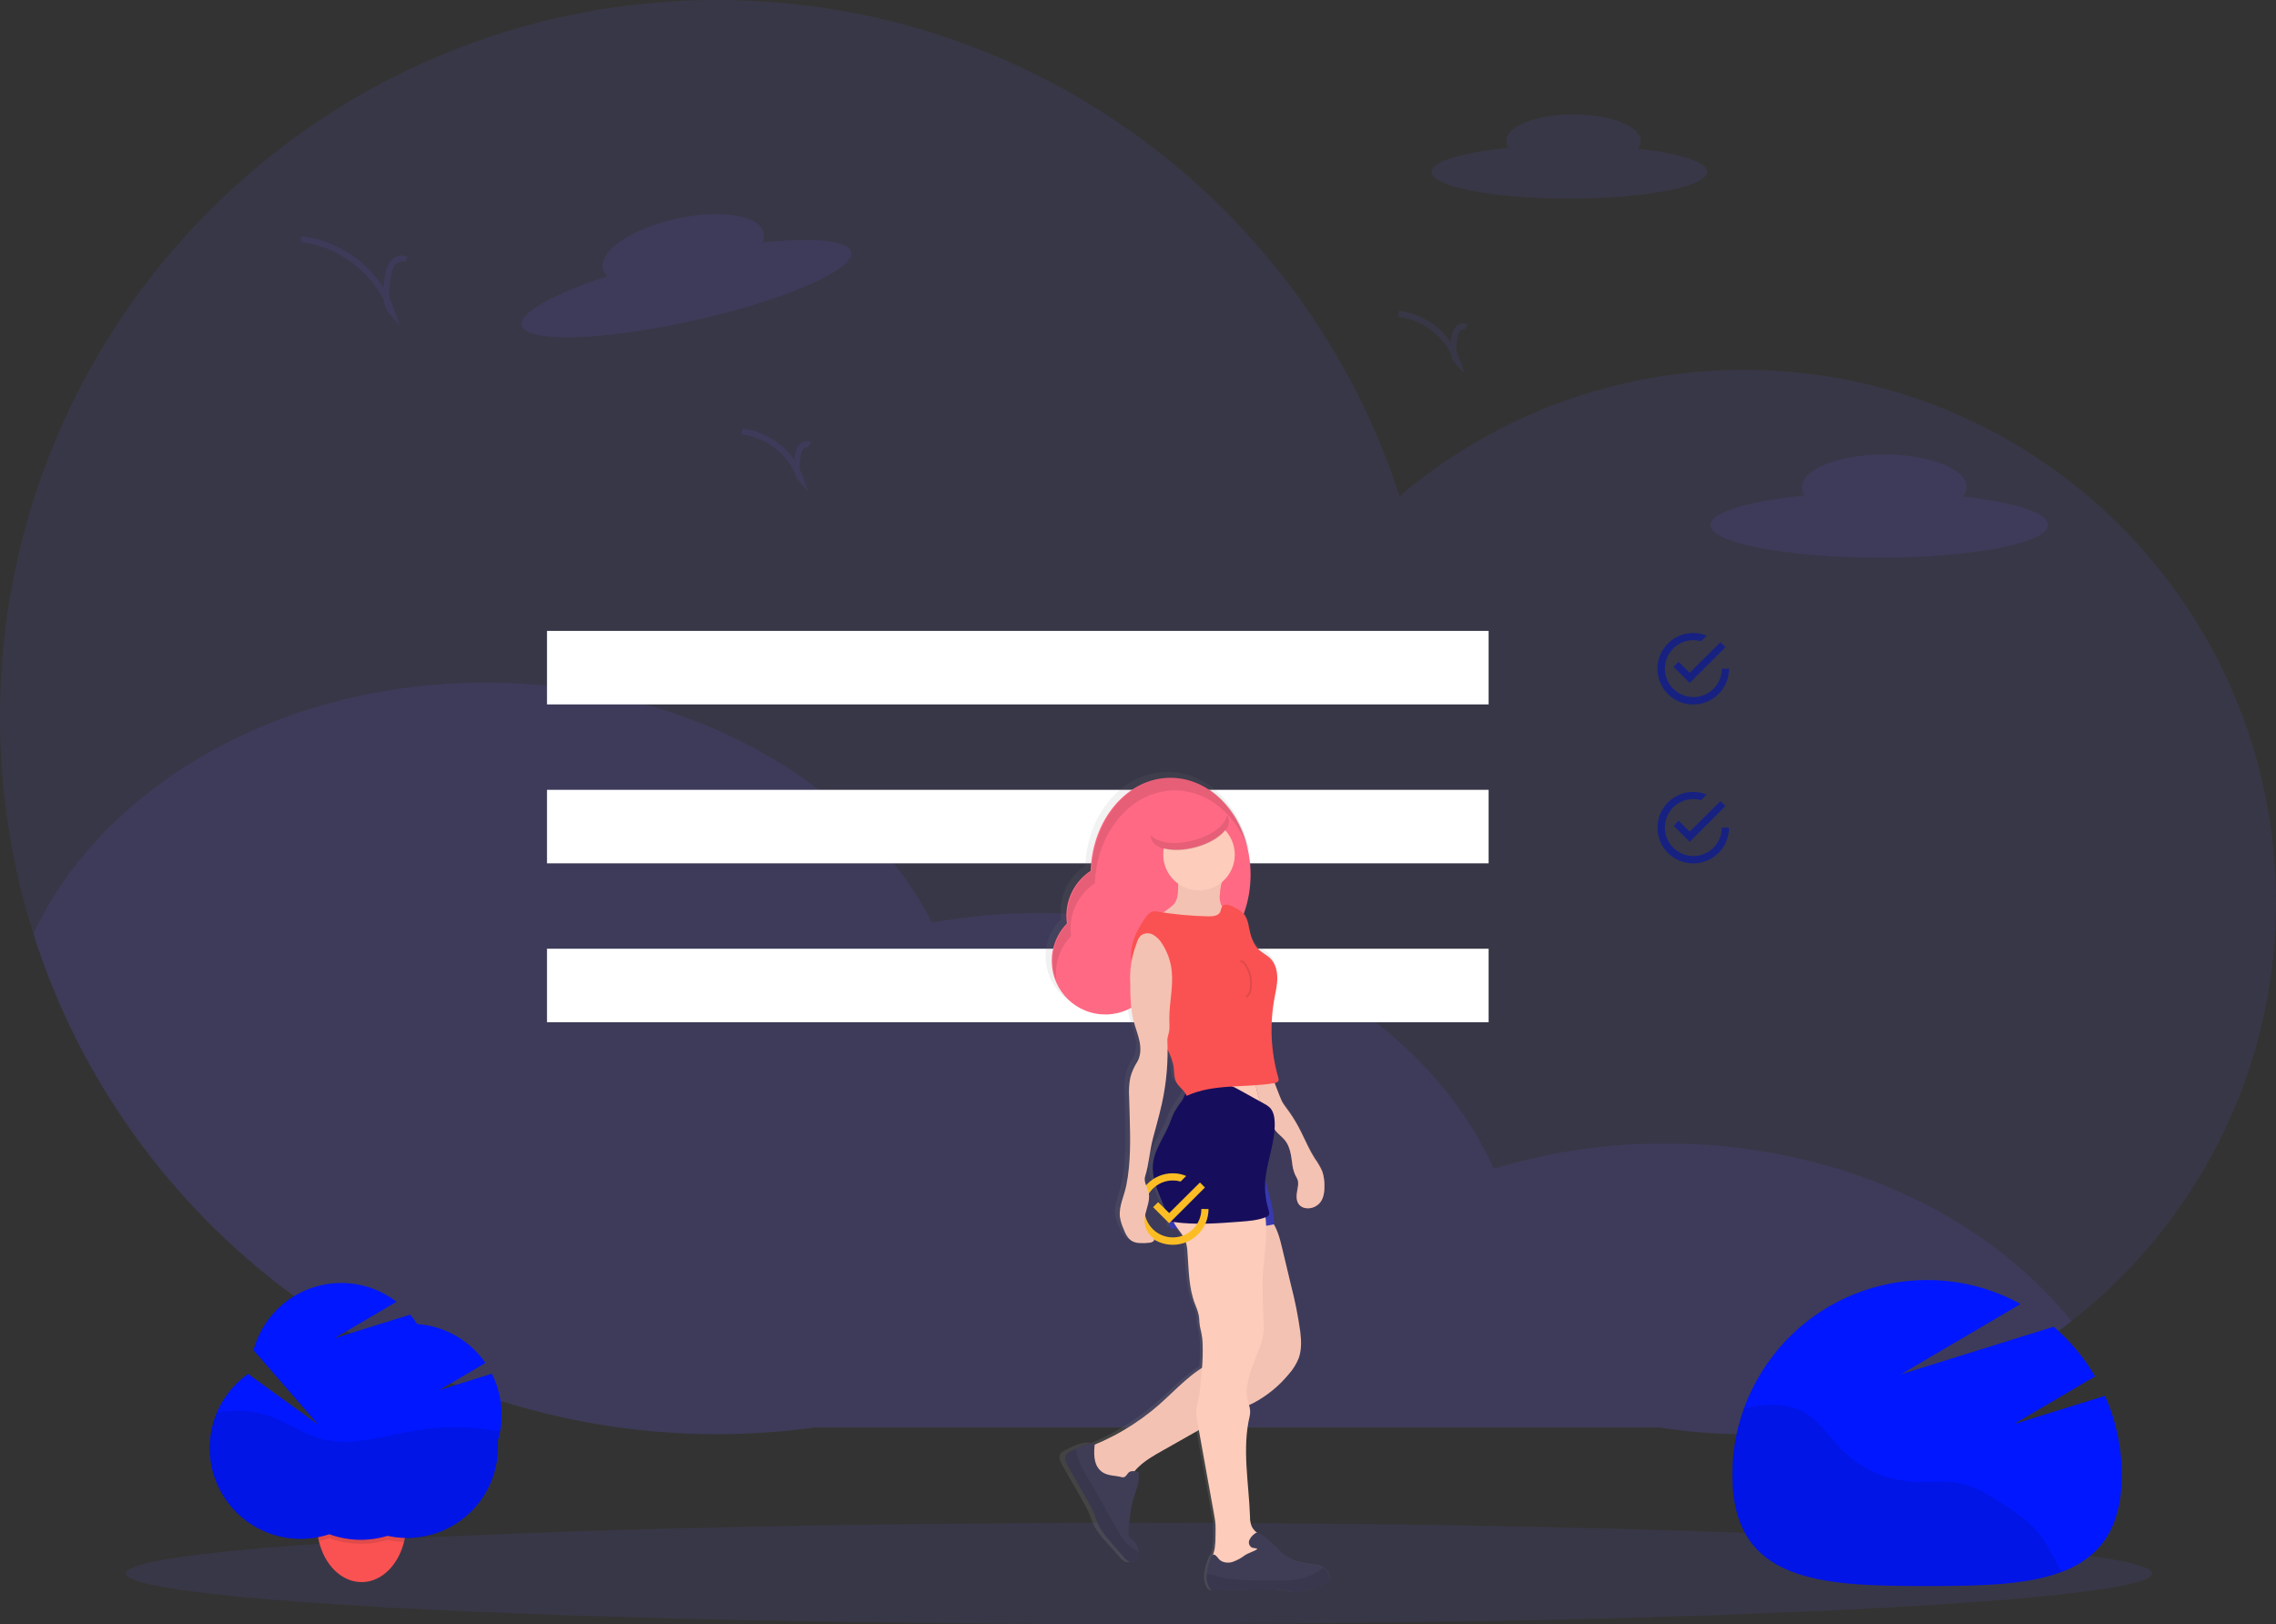 <?xml version="1.0" encoding="utf-8"?>
<!-- Generator: Adobe Illustrator 16.0.0, SVG Export Plug-In . SVG Version: 6.00 Build 0)  -->
<!DOCTYPE svg PUBLIC "-//W3C//DTD SVG 1.1//EN" "http://www.w3.org/Graphics/SVG/1.1/DTD/svg11.dtd">
<svg version="1.1" id="e1f19e5c-5557-4412-8bb7-7a6312267dc8"
	 xmlns="http://www.w3.org/2000/svg" xmlns:xlink="http://www.w3.org/1999/xlink" x="0px" y="0px" width="1145.7px"
	 height="817.621px" viewBox="0 0 1145.7 817.621" enable-background="new 0 0 1145.7 817.621" xml:space="preserve">
<rect x="0" y="0" width="1145.7" height="817.621" fill="#333333" stroke="none"/>
<title>to do</title>
<path opacity="0.1" fill="#6C63FF" enable-background="new    " d="M1145.7,454.099c-0.088,148.047-120.176,267.988-268.221,267.9
	c-14.156-0.008-28.291-1.139-42.27-3.379H410.5C394.096,720.871,377.558,722,361,722C199.65,722,63,616.14,16.78,470.089
	C5.625,434.802-0.035,398.009,0,361C0,161.62,161.63,0,361,0c160.57,0,296.629,104.81,343.52,249.81
	c48.367-41.153,109.824-63.708,173.33-63.61C1025.76,186.2,1145.7,306.14,1145.7,454.099z"/>
<path opacity="0.1" fill="#6C63FF" enable-background="new    " d="M1042.79,665.169c-58.762,45.883-133.965,65.246-207.58,53.451
	H410.5C394.096,720.871,377.558,722,361,722C199.65,722,63,616.14,16.78,470.089C51.35,396.2,140.19,343.62,244.35,343.62
	c101.5,0,188.45,49.94,224.81,120.87c17.88-3.252,36.017-4.881,54.189-4.869c105.2,0,194.77,53.648,228.59,128.709
	c28.016-8.49,57.137-12.775,86.41-12.709C924.151,575.621,999.559,611.3,1042.79,665.169z"/>
<rect x="275.35" y="317.62" fill="#FFFFFF" width="474" height="37"/>
<rect x="275.35" y="397.62" fill="#FFFFFF" width="474" height="37"/>
<rect x="275.35" y="477.621" fill="#FFFFFF" width="474" height="37"/>
<path fill="#172182" d="M844.969,333.2l-2.52,2.52l8.1,8.1l18-18l-2.52-2.52l-15.48,15.39L844.969,333.2z M866.75,336.62
	c-0.006,7.92-6.432,14.335-14.352,14.329c-7.92-0.005-14.334-6.431-14.328-14.35c0.006-7.92,6.43-14.335,14.35-14.33
	c1.314,0.001,2.625,0.183,3.889,0.541l2.791-2.79c-2.133-0.913-4.432-1.373-6.75-1.35c-9.941,0-18,8.059-18,18
	c0,9.941,8.059,18,18,18s18-8.059,18-18l0,0L866.75,336.62z"/>
<path fill="#172182" d="M844.969,413.201l-2.52,2.52l8.1,8.1l18-18l-2.52-2.521l-15.48,15.391L844.969,413.201z M866.75,416.621
	c-0.006,7.92-6.432,14.334-14.352,14.328s-14.334-6.43-14.328-14.35c0.006-7.92,6.43-14.335,14.35-14.33
	c1.314,0.001,2.625,0.183,3.889,0.54l2.791-2.79c-2.133-0.912-4.432-1.372-6.75-1.35c-9.941,0-18,8.059-18,18
	c0,9.941,8.059,18,18,18s18-8.059,18-18L866.75,416.621z"/>
<ellipse opacity="0.1" fill="#6C63FF" enable-background="new    " cx="573.35" cy="792.121" rx="510" ry="25.5"/>
<path opacity="0.1" fill="#6C63FF" enable-background="new    " d="M908.37,249.47c-0.861-1.232-1.336-2.695-1.359-4.2
	c0-9.11,18.58-16.5,41.5-16.5s41.5,7.39,41.5,16.5c-0.045,1.709-0.65,3.357-1.721,4.69c25.521,2.84,42.721,8.18,42.721,14.31
	c0,9.11-38.061,16.5-85,16.5s-85-7.39-85-16.5C861.01,257.81,880.309,252.17,908.37,249.47z"/>
<path opacity="0.1" fill="#6C63FF" enable-background="new    " d="M759.299,74.45c-0.699-1.009-1.086-2.203-1.109-3.43
	c0-7.44,15.16-13.46,33.85-13.46c18.691,0,33.861,6,33.861,13.46c-0.035,1.391-0.523,2.732-1.391,3.82
	c20.811,2.33,34.84,6.68,34.84,11.68c0,7.43-31,13.46-69.34,13.46s-69.35-6-69.35-13.46C720.661,81.22,736.411,76.65,759.299,74.45z
	"/>
<path opacity="0.1" fill="#6C63FF" enable-background="new    " d="M305.62,139.06c-1.111-1.013-1.892-2.337-2.24-3.8
	c-2-8.9,14.54-20.15,36.91-25.13s42.12-1.82,44.1,7.08c0.329,1.677,0.101,3.415-0.649,4.95c25.52-2.77,43.47-1.3,44.8,4.68
	c2,8.89-33.56,24.38-79.38,34.58s-84.57,11.28-86.55,2.38C261.2,157.47,278.85,147.81,305.62,139.06z"/>
<path opacity="0.1" fill="none" stroke="#6C63FF" stroke-width="3" stroke-miterlimit="10" enable-background="new    " d="
	M204.58,130.62c-2.33-1.35-5.48-0.06-7.08,2.11s-2.05,5-2.45,7.63c-0.89,5.91-1.54,12.7,2.45,17.16
	c-6.52-19.77-25.27-34.92-46-37.13"/>
<path opacity="0.1" fill="none" stroke="#6C63FF" stroke-width="3" stroke-miterlimit="10" enable-background="new    " d="
	M407.61,223.87c-1.5-0.87-3.521,0-4.551,1.36c-0.912,1.482-1.454,3.164-1.579,4.9c-0.57,3.81-1,8.17,1.579,11
	c-4.48-12.949-15.948-22.212-29.55-23.87"/>
<path opacity="0.1" fill="none" stroke="#6C63FF" stroke-width="3" stroke-miterlimit="10" enable-background="new    " d="
	M738.11,164.59c-1.5-0.86-3.52,0-4.551,1.36c-0.914,1.485-1.455,3.17-1.578,4.91c-0.57,3.8-1,8.16,1.578,11
	c-4.484-12.946-15.949-22.208-29.549-23.87"/>
<path fill="#FA5252" d="M204.5,767.05c0.007,2.607-0.261,5.209-0.8,7.76c-0.1,0.48-0.21,1-0.32,1.41
	c-2.84,11.391-10.85,19.719-20.41,20.25c-0.32,0-0.64,0-1,0c-10.11,0-18.66-8.721-21.48-20.73c-0.08-0.32-0.15-0.641-0.22-1
	c-0.54-2.551-0.808-5.152-0.8-7.76c0-16.27,10.07-29.449,22.5-29.449C194.4,737.531,204.5,750.81,204.5,767.05z"/>
<path opacity="0.1" enable-background="new    " d="M204.5,767.05c0.007,2.607-0.261,5.209-0.8,7.76c-0.1,0.48-0.21,1-0.32,1.41
	c-0.34,0-0.67,0-1,0c-2.476-0.133-4.938-0.469-7.36-1c-2.146,0.662-4.339,1.164-6.56,1.5c-1.703,0.256-3.419,0.416-5.14,0.48h-1.74
	c-2.06,0-4.118-0.137-6.16-0.41c-3.302-0.441-6.545-1.246-9.67-2.4c-1.711,0.57-3.454,1.037-5.22,1.4c-0.08-0.32-0.15-0.641-0.22-1
	c-0.54-2.553-0.808-5.152-0.8-7.76c0-16.271,10.07-29.451,22.5-29.451C194.44,737.58,204.5,750.81,204.5,767.05z"/>
<path fill="#0117FF" d="M252.5,712.191c0.009-7.16-1.669-14.221-4.9-20.611l-26.46,8.23l23.23-13.66
	c-7.893-11.398-20.531-18.6-34.36-19.58c-1.086-1.648-2.279-3.225-3.57-4.721l-38,11.83l31.17-18.33
	c-20.035-15.375-48.743-11.6-64.12,8.436c-3.646,4.752-6.323,10.172-7.88,15.955l32.55,37.471l-35.31-25.541
	c-20.605,14.615-25.461,43.166-10.847,63.771c11.65,16.426,32.673,23.299,51.777,16.93c9.41,3.459,19.693,3.742,29.28,0.809
	c24.692,5.436,49.115-10.176,54.55-34.869c0.708-3.215,1.066-6.498,1.07-9.791c0-1,0-2-0.1-3
	C251.876,721.197,252.523,716.705,252.5,712.191z"/>
<path opacity="0.1" enable-background="new    " d="M251.71,720.669c-13.974-2.648-28.303-2.83-42.34-0.539
	c-15.89,2.629-32.13,8.41-47.67,4.189c-9.12-2.48-17-8.221-25.91-11.41c-8.597-2.998-17.857-3.553-26.75-1.6
	c-9.747,23.318,1.254,50.121,24.572,59.867c10.21,4.268,21.62,4.691,32.118,1.193c9.41,3.459,19.693,3.742,29.28,0.809
	c24.693,5.436,49.116-10.176,54.55-34.869c0.708-3.215,1.066-6.498,1.07-9.789c0-1,0-2-0.1-3
	C251.012,723.927,251.406,722.308,251.71,720.669z"/>
<path fill="#0117FF" d="M1013.85,716.9l40.779-24c-5.512-9.434-12.559-17.883-20.85-25l-76.93,24l60.279-35.439
	c-47.469-26.002-107.027-8.6-133.029,38.869c-7.914,14.449-12.059,30.658-12.051,47.131c0,54.119,43.881,56,98,56
	c54.121,0,98-1.881,98-56c0.018-13.697-2.85-27.244-8.41-39.76L1013.85,716.9z"/>
<path opacity="0.1" enable-background="new    " d="M1024.18,769.509c-4.16-4.51-9.33-8-14.449-11.35
	c-7.41-4.91-15.07-9.93-23.791-11.6c-7.67-1.471-15.58-0.23-23.369-0.68c-13.563-0.826-26.33-6.676-35.811-16.41
	c-5.57-5.76-9.951-12.83-16.65-17.23c-7.221-4.74-16.379-5.76-24.939-4.58c-2.486,0.363-4.951,0.867-7.381,1.51
	c-3.844,10.664-5.803,21.916-5.789,33.25c0,54.121,43.879,56,98,56c26.26,0,50.109-0.439,67.709-7.08l-2.939-5.5
	C1031.709,780.099,1028.59,774.3,1024.18,769.509z"/>
<linearGradient id="SVGID_1_" gradientUnits="userSpaceOnUse" x1="624.988" y1="-24.17" x2="624.988" y2="388.781" gradientTransform="matrix(1 0 0 -1 -27.15 777.431)">
	<stop  offset="0" style="stop-color:#808080;stop-opacity:0.25"/>
	<stop  offset="0.54" style="stop-color:#808080;stop-opacity:0.12"/>
	<stop  offset="1" style="stop-color:#808080;stop-opacity:0.1"/>
</linearGradient>
<path fill="url(#SVGID_1_)" d="M669.139,793c-0.445-1.586-1.414-2.973-2.75-3.939c-0.158-0.109-0.33-0.211-0.5-0.311
	c-1.389-0.648-2.889-1.031-4.42-1.129c-5.738-0.74-11.77-1.852-16.119-5.611c-1.26-1.09-2.33-2.359-3.49-3.529
	c-2.463-2.35-5.115-4.494-7.93-6.41c-0.557-0.52-1.299-0.793-2.061-0.76c-1.084-0.857-1.98-1.93-2.629-3.15
	c-0.623-1.553-0.916-3.217-0.861-4.891c-0.58-17-4.189-34.479-0.18-51c0.43-1.863,0.311-3.811-0.34-5.609
	c0.811-0.369,1.621-0.75,2.42-1.16c6.785-3.563,12.818-8.4,17.77-14.25c2.313-2.486,4.146-5.379,5.41-8.529
	c1.51-4.24,1.291-8.881,0.75-13.34c-1.115-7.861-2.688-15.652-4.709-23.33l-4.59-19c-1-4.18-2.111-8.471-4.33-12.121h0.209
	c-0.15-2.109-0.311-4.219-0.619-6.309c-0.656-3.805-1.557-7.563-2.701-11.25c-0.398-1.4-0.709-3.352-1.17-5.23
	c0.83-8.529,4.15-16.811,4.711-25.311c0.18,0.24,0.35,0.48,0.539,0.721c1.381,1.719,3.281,3,4.68,4.67
	c2.621,3.18,3.211,7.48,3.762,11.529c0.168,2.113,0.691,4.182,1.549,6.121c0.48,0.799,0.906,1.631,1.27,2.49
	c0.58,1.729,0.15,3.609-0.199,5.408c-0.49,2.561-0.68,5.541,1.17,7.41c0.994,0.959,2.293,1.537,3.67,1.631
	c2.701,0.189,5.32-0.967,7-3.09c1.891-2.451,2.16-5.74,2.08-8.811c0.016-2.314-0.363-4.613-1.119-6.799
	c-1.043-2.297-2.326-4.477-3.83-6.5c-2.68-4.141-4.65-8.67-6.861-13.07c-1.75-3.596-3.787-7.043-6.09-10.311
	c-1.25-1.74-2.609-3.41-3.729-5.221c-0.371-0.6-2.201-5.068-3.91-9.539c0.879-0.18,1.789-0.541,2-1.359
	c0.084-0.482,0.031-0.977-0.15-1.432c-3.758-12.912-4.443-26.525-2-39.75c0.66-3.58,1.549-7.148,1.539-10.779s-1-7.449-3.67-10
	c-1.639-1.57-3.779-2.561-5.479-4.061c-3.271-2.898-4.58-7.35-5.422-11.609c-0.256-1.998-0.877-3.934-1.828-5.709
	c-0.264-0.398-0.557-0.771-0.881-1.121c2.357-6.373,3.557-13.115,3.539-19.91c0-5.1-0.674-10.176-2-15.1
	c0.541,1.34,1,2.709,1.49,4.109c-4.18-21.82-20.549-38.1-40.1-38.1h-0.539c-22.17,0-40.25,20.93-41.111,47.141
	c-8.965,5.719-13.737,16.168-12.189,26.689c-5.038,5.039-7.869,11.873-7.87,19c0.109,15.141,12.47,27.326,27.609,27.221
	c4.651-0.002,9.229-1.17,13.311-3.4c0.237,2.254,0.642,4.486,1.21,6.68c0.92,3.48,2.34,6.84,3,10.369
	c0.66,3.531,0.62,7.41-1.3,10.471c-1.552,2.367-2.717,4.967-3.45,7.699c-0.656,3.291-0.861,6.656-0.61,10
	c0.09,3.061,0.17,6.111,0.26,9.17c0.341,12,0.67,24-1.76,35.781c-1.1,5.34-3.88,10.41-3.25,15.83c0.313,1.967,0.886,3.883,1.7,5.699
	c1,2.621,2.3,5.439,4.84,6.711c1.24,0.553,2.582,0.842,3.94,0.85c1.67,0.08,3.344,0.006,5-0.221c1-0.139,2.35-0.809,2-1.77
	c-0.16-0.328-0.41-0.602-0.721-0.789c-2.637-2.084-4.182-5.252-4.199-8.611c0-4.74,3.148-9.309,2.18-14
	c-0.611-2.879-2.77-5.67-1.861-8.469c2-6.33,2.301-13.121,4-19.541c0.57-2.09,1.141-4.189,1.721-6.279c1-3.74,2-7.49,2.871-11.27
	c2.061-9.025,3.08-18.256,3.039-27.512c1.621,2.98,2.727,6.213,3.27,9.561c0.301,2.43,0.141,5,1.281,7.17
	c1.139,2.17,3.398,3.76,4.75,5.85c-0.555,1.268-1.186,2.5-1.891,3.691c-1.418,1.816-2.711,3.729-3.871,5.719
	c-1,2-1.699,4.061-2.549,6.09c-2.85,6.82-7.74,13-8.451,20.352c-0.58,5.908,1.66,11.689,3.932,17.18
	c1.332,3.279,2.717,6.547,4.148,9.799c0.092,0.211,0.191,0.441,0.301,0.65c0.17,1.67,0.391,3.33,0.609,5h3.67
	c1.5,2,3.17,4,4.07,6.33c0.594,1.809,0.93,3.689,1,5.59c0.73,9,0.59,18.23,4,26.6c1,2.49,2,5,2.1,7.531
	c0.109,2.109,0.443,4.201,1,6.24c0.508,2.203,0.775,4.457,0.801,6.719c0.115,3.887,0.016,7.775-0.301,11.65
	c-8,5-14.66,12.221-21.859,18.471c-9.921,8.596-21.184,15.512-33.34,20.469c0-0.189,0-0.389,0-0.58c-3.42-0.16-6.68,1-9.779,2.59
	c-1.09,0.541-2.15,1.121-3.2,1.691c-0.578,0.27-1.104,0.643-1.55,1.1c-1.4,1.629-0.38,4.1,0.689,6
	c3.561,6.232,7.12,12.459,10.681,18.68c0.819,1.439,1.649,2.891,2.329,4.4c1.16,2.57,1.9,5.299,3.2,7.799
	c1.54,2.668,3.394,5.143,5.521,7.371c2.32,2.666,4.653,5.303,7,7.91c0.732,0.953,1.643,1.754,2.68,2.359
	c1.074,0.598,2.393,0.539,3.41-0.15c0.383-0.332,0.687-0.746,0.89-1.209c0.541-1.123,0.789-2.365,0.721-3.611
	c-0.097-2.049-1.007-3.975-2.53-5.35c-1-0.83-2.2-1.51-2.61-2.699c-0.179-0.652-0.219-1.332-0.12-2c0.5-5.891,1-11.84,2.761-17.48
	c1.319-4.221,3.369-8.561,2.39-12.869c-0.653-0.201-1.322-0.344-2-0.43c0.686-0.799,1.413-1.561,2.18-2.281
	c3.54-3.32,7.85-5.73,12.11-8.1l18.801-10.48c0.867,4.814,1.742,9.617,2.629,14.41c0.311,1.66,0.611,3.32,0.91,5l4.221,22.98
	c0.373,1.854,0.645,3.727,0.811,5.609c0.119,1.861,0,3.721,0,5.57c0.031,2.076-0.092,4.152-0.371,6.211
	c-0.219,1.154-0.518,2.293-0.889,3.41h-0.141c-0.389,0.291-0.67,0.701-0.801,1.17c-1.193,2.75-1.982,5.662-2.34,8.639
	c-0.281,2.361,0.209,4.752,1.4,6.811c0.225,0.455,0.57,0.84,1,1.109c0.506,0.207,1.057,0.287,1.6,0.23l24.711-0.52
	c3.039-0.146,6.088-0.035,9.109,0.33c2.4,0.359,4.76,1,7.18,1.189c5.631,0.34,11-2.199,16-4.67c0.816-0.283,1.518-0.824,2-1.539
	C669.426,794.605,669.434,793.761,669.139,793z"/>
<path fill="#FF6984" d="M537.08,464.88c-0.186-1.293-0.278-2.596-0.28-3.9c-0.001-9.113,4.594-17.611,12.22-22.6
	c0.841-26,18.53-46.811,40.231-46.811c22.24,0,40.27,21.83,40.27,48.75s-18,48.74-40.27,48.74c-2.098-0.002-4.189-0.195-6.25-0.58
	c-2.631,14.678-16.663,24.443-31.34,21.814c-14.678-2.631-24.444-16.662-21.813-31.34
	C530.798,473.646,533.317,468.744,537.08,464.88L537.08,464.88z"/>
<path opacity="0.1" enable-background="new    " d="M591.37,397.93c-21.7,0-39.389,20.781-40.23,46.8
	c-7.629,4.99-12.225,13.494-12.22,22.609c0.002,1.305,0.096,2.609,0.28,3.9c-4.942,5.041-7.707,11.82-7.7,18.881
	c0.004,1.119,0.074,2.238,0.21,3.35c-3.799-9.863-1.493-21.037,5.9-28.59c-0.186-1.293-0.278-2.596-0.28-3.9
	c-0.002-9.113,4.594-17.611,12.22-22.6c0.84-26,18.53-46.811,40.23-46.811c19.141,0,35.16,16.17,39.25,37.84
	C623.28,411.009,608.59,397.93,591.37,397.93z"/>
<path fill="#F4C2B3" d="M614.04,450.47c-0.195,1.592-0.018,3.209,0.52,4.721c0.932,2.148,3.211,4.068,2.541,6.309
	c-0.43,1.451-2,2.25-3.381,2.73c-6.76,2.289-14.139,0.93-21.27,1.24c-2.377,0.207-4.764,0.291-7.15,0.25
	c-2.404-0.053-4.732-0.865-6.648-2.32c3.715-1.811,7.221-4.021,10.459-6.59c0.779-0.578,1.484-1.25,2.1-2
	c1.521-2,1.75-4.67,1.84-7.18s0.07-5,0-7.461c5.113-0.059,10.217-0.082,15.311-0.07c1.641,0,6.641-0.398,7.211,1.371
	c0.289,0.879-0.811,3.459-1,4.449C614.309,447.429,614.139,448.951,614.04,450.47z"/>
<path fill="#FDCCBA" d="M639.45,543.009c0.744,5.684,0.057,11.461-2,16.811c-10.982-1.15-22.018-1.73-33.061-1.74
	c1.904-2.553,3.121-5.551,3.531-8.709c0.275-2.961,0.275-5.939,0-8.9l21.439-0.07c1.572-0.068,3.146,0.049,4.689,0.35
	C636.209,541.24,637.35,542.621,639.45,543.009z"/>
<path fill="#A0616A" d="M645.459,554.81c1.1,1.811,2.43,3.459,3.65,5.189c2.271,3.248,4.277,6.672,6,10.24
	c2.16,4.359,4.09,8.859,6.711,13c1.477,2.016,2.736,4.18,3.76,6.461c0.732,2.174,1.102,4.455,1.09,6.75
	c0.08,3.049-0.189,6.318-2,8.75c-1.643,2.111-4.232,3.264-6.9,3.068c-1.344-0.074-2.617-0.627-3.59-1.559
	c-1.811-1.85-1.631-4.82-1.15-7.361c0.34-1.779,0.77-3.648,0.201-5.369c-0.354-0.852-0.768-1.678-1.24-2.471
	c-0.838-1.928-1.352-3.982-1.521-6.08c-0.539-4-1.109-8.289-3.68-11.439c-1.369-1.699-3.23-2.939-4.58-4.65
	c-0.709-0.898-1.27-1.91-2-2.76c-1.07-1.219-2.559-2.15-3.18-3.65c-0.291-0.977-0.479-1.982-0.561-3
	c-0.408-1.617-0.998-3.184-1.76-4.67c-2.449-5.609-3.109-11.818-3.729-17.91c2.629-0.104,5.227-0.617,7.699-1.52
	C637.85,535.98,644.709,553.531,645.459,554.81z"/>
<path fill="#F4C2B3" d="M645.459,554.81c1.1,1.811,2.43,3.459,3.65,5.189c2.271,3.248,4.277,6.672,6,10.24
	c2.16,4.359,4.09,8.859,6.711,13c1.477,2.016,2.736,4.18,3.76,6.461c0.732,2.174,1.102,4.455,1.09,6.75
	c0.08,3.049-0.189,6.318-2,8.75c-1.643,2.111-4.232,3.264-6.9,3.068c-1.344-0.074-2.617-0.627-3.59-1.559
	c-1.811-1.85-1.631-4.82-1.15-7.361c0.34-1.779,0.77-3.648,0.201-5.369c-0.354-0.852-0.768-1.678-1.24-2.471
	c-0.838-1.928-1.352-3.982-1.521-6.08c-0.539-4-1.109-8.289-3.68-11.439c-1.369-1.699-3.23-2.939-4.58-4.65
	c-0.709-0.898-1.27-1.91-2-2.76c-1.07-1.219-2.559-2.15-3.18-3.65c-0.291-0.977-0.479-1.982-0.561-3
	c-0.408-1.617-0.998-3.184-1.76-4.67c-2.449-5.609-3.109-11.818-3.729-17.91c2.629-0.104,5.227-0.617,7.699-1.52
	C637.85,535.98,644.709,553.531,645.459,554.81z"/>
<circle fill="#FDCCBA" cx="603.559" cy="430.25" r="18.01"/>
<path fill="#F4C2B3" d="M639.481,613.9c3.389,4,4.719,9.359,5.939,14.48l4.5,18.82c1.984,7.627,3.523,15.363,4.609,23.17
	c0.529,4.43,0.75,9-0.73,13.25c-1.232,3.123-3.029,5.994-5.299,8.469c-4.832,5.797-10.742,10.602-17.4,14.15
	c-3.529,1.83-7.26,3.23-10.881,4.859c-5.41,2.432-10.58,5.352-15.75,8.271l-19.42,11c-4.17,2.359-8.379,4.75-11.849,8.049
	c-3.226,3.066-5.709,6.83-7.26,11c-0.266,1.098-0.863,2.086-1.71,2.83c-1.101,0.76-2.601,0.51-3.881,0.121
	c-9.692-3.221-16.038-12.521-15.5-22.721c14.276-4.994,27.454-12.699,38.811-22.689c8.67-7.631,16.49-16.73,27.07-21.371
	c4.619-2,10.18-3.57,12.34-8.139c0.828-2.123,1.213-4.393,1.129-6.67c0.189-6.271,0.381-12.611-0.82-18.771
	c-1-5.199-3-10.17-4.469-15.26c-3-10.189-4-20.84-5-31.42c6.912-0.818,13.867-1.23,20.83-1.23c0.611-0.074,1.229,0.09,1.719,0.461
	c0.311,0.395,0.494,0.871,0.531,1.369C637.549,608.679,637.68,611.81,639.481,613.9z"/>
<path fill="#3F3D56" d="M537.54,737.97c3.479,6.18,6.963,12.363,10.45,18.549c0.81,1.432,1.62,2.871,2.29,4.371
	c1.13,2.549,1.85,5.26,3.13,7.74c1.505,2.645,3.317,5.102,5.399,7.32l6.82,7.859c0.718,0.941,1.61,1.736,2.63,2.34
	c1.05,0.596,2.349,0.537,3.34-0.15c0.371-0.338,0.667-0.75,0.87-1.209c0.532-1.115,0.772-2.348,0.7-3.58
	c-0.093-2.029-0.984-3.938-2.479-5.311c-0.94-0.82-2.15-1.5-2.551-2.68c-0.174-0.652-0.215-1.332-0.119-2
	c0.489-5.85,1-11.75,2.71-17.35c1.29-4.191,3.29-8.5,2.33-12.781c-1.82-0.549-4.19-0.93-5.28,0.631c-2.12,3-2.25,1.9-5.521,1.439
	c-3.27-0.459-6.34-0.66-8.729-3.221c-3.181-3.379-2.91-8.619-2.44-13.229c-3.35-0.16-6.54,1.049-9.569,2.57
	c-1.07,0.539-2.11,1.109-3.141,1.68c-0.568,0.268-1.084,0.637-1.52,1.09C535.49,733.669,536.49,736.121,537.54,737.97z"/>
<path fill="#3839B0" d="M638.139,598.871c1.127,3.66,2.01,7.391,2.641,11.17c0.311,2.08,0.461,4.18,0.621,6.27
	c-7.111,1.689-14.49,1.77-21.801,1.85l-30.471,0.33c-0.67-4.104-0.947-8.264-0.83-12.42c0.432-6.83,3-13.5,2.57-20.33
	c8.361-1.488,16.814-2.41,25.301-2.76c1.543-0.156,3.104-0.008,4.59,0.439c1.379,0.5,2.529,1.49,3.859,2.121
	c3,1.42,7.461,0.719,10,3C636.93,590.669,637.321,595.951,638.139,598.871z"/>
<path fill="#FDCCBA" d="M636.411,608.951c2.299,10.84-0.131,22.049-0.701,33.119c-0.4,7.92,0.16,15.859,0.391,23.791
	c0.133,2.277,0.029,4.563-0.311,6.818c-0.428,2-1.033,3.959-1.809,5.852l-2.74,7.299c-2.57,6.859-5.191,14.211-2.57,21.359
	c0.699,1.844,0.838,3.85,0.4,5.771c-3.92,16.389-0.391,33.789,0.17,50.629c-0.049,1.658,0.24,3.309,0.85,4.85
	c1.4,3,4.85,4.4,6.66,7.131c2.199,3.311,1.41,8-1.18,11s-6.621,4.49-10.58,4.82c-4.951,0.41-9.91-0.791-14.771-1.58l-0.539-0.52
	c-0.609-3.371,1.24-6.49,1.82-9.941c0.273-2.045,0.396-4.105,0.369-6.17c0-1.84,0.1-3.689,0-5.529
	c-0.164-1.869-0.428-3.729-0.789-5.57l-4.141-22.92l-0.891-4.939l-3.709-20.58c-0.701-3.891,1-8.24,1.459-12.16
	c0.93-8.131,1.861-16.301,1.59-24.471c-0.031-2.244-0.295-4.479-0.789-6.67c-0.529-2.027-0.84-4.105-0.93-6.199
	c-0.061-2.52-1.07-5-2.061-7.48c-3.289-8.311-3.16-17.5-3.869-26.41c-0.076-1.887-0.412-3.754-1-5.549
	c-1-2.721-3.08-4.9-4.701-7.311c-1.619-2.41-2.85-5.42-1.93-8.18c1.461-4.41,7.449-5.82,11.08-7.111
	c6.223-2.27,13.008-2.496,19.369-0.648C626.151,603.242,631.479,605.763,636.411,608.951z"/>
<path fill="#3F3D56" d="M608.79,799.32c0.225,0.453,0.57,0.834,1,1.1c0.502,0.203,1.043,0.281,1.58,0.23l24.18-0.52
	c2.979-0.146,5.963-0.035,8.92,0.33c2.352,0.35,4.65,1,7,1.18c5.5,0.34,10.73-2.18,15.67-4.641c0.785-0.295,1.457-0.83,1.92-1.529
	c0.297-0.76,0.297-1.602,0-2.359c-0.436-1.57-1.387-2.947-2.699-3.91c-0.156-0.113-0.32-0.217-0.49-0.311
	c-1.355-0.645-2.822-1.023-4.32-1.121c-5.619-0.738-11.529-1.84-15.789-5.58c-1.23-1.068-2.27-2.328-3.41-3.5
	c-2.402-2.334-4.998-4.463-7.76-6.359c-0.535-0.514-1.258-0.789-2-0.76c-0.418,0.115-0.801,0.336-1.109,0.641
	c-1.162,0.818-2.072,1.943-2.631,3.25c-0.504,1.365,0.043,2.895,1.301,3.629c1,0.391,2,0.191,2.818,0.73
	c-1.738,1.26-4.43,1.891-6.389,3.199c-1.938,1.488-4.111,2.637-6.43,3.4c-2.361,0.611-5.17,0.191-6.711-1.699
	c-0.83-1-1.881-2.57-3-1.9c-0.385,0.285-0.662,0.689-0.789,1.15c-1.172,2.738-1.943,5.631-2.291,8.59
	C607.098,794.908,607.6,797.279,608.79,799.32z"/>
<path fill="#160E5C" d="M615.299,546.16c1.398-0.027,2.793,0.127,4.15,0.461c1.295,0.422,2.537,0.992,3.701,1.699l13.25,7.34
	c0.973,0.486,1.877,1.098,2.689,1.82c1.91,1.83,2.459,4.66,2.57,7.311c0.449,10.299-4.201,20.18-4.791,30.479
	c-0.258,4.596,0.299,9.199,1.641,13.602c0.33,1.09,0.66,2.42-0.141,3.24c-0.291,0.262-0.631,0.467-1,0.6
	c-4.189,1.629-8.76,2-13.24,2.33c-11,0.84-22.059,1.68-33,0.209c-0.545-0.031-1.076-0.182-1.559-0.439
	c-0.625-0.494-1.088-1.162-1.33-1.92c-1.381-3.234-2.715-6.473-4-9.721c-2.23-5.459-4.42-11.199-3.861-17.07
	c0.701-7.279,5.48-13.43,8.271-20.199c0.84-2,1.5-4.119,2.51-6.051c1.129-1.977,2.393-3.875,3.779-5.68c1.07-1.529,2.1-5,3.41-6
	c1.6-1.309,6.119-1.279,8.15-1.52C609.42,546.298,612.36,546.136,615.299,546.16z"/>
<path opacity="0.1" enable-background="new    " d="M537.54,737.97c3.479,6.18,6.963,12.363,10.45,18.549
	c0.81,1.432,1.62,2.871,2.29,4.371c1.13,2.549,1.85,5.26,3.13,7.74c1.505,2.645,3.317,5.102,5.399,7.32l6.82,7.859
	c0.718,0.941,1.61,1.736,2.63,2.34c1.05,0.596,2.349,0.537,3.34-0.15c0.371-0.338,0.667-0.75,0.87-1.209
	c0.532-1.115,0.772-2.348,0.7-3.58c-2.483-1.213-4.727-2.867-6.62-4.881c-1.486-1.789-2.779-3.73-3.859-5.789
	c-0.934-1.646-1.87-3.314-2.811-5c-4.826-8.494-9.66-16.986-14.5-25.48c-1.998-3.316-3.311-6.998-3.859-10.83
	c-1.07,0.539-2.11,1.109-3.141,1.68c-0.568,0.268-1.084,0.637-1.52,1.09C535.49,733.669,536.49,736.121,537.54,737.97z"/>
<path opacity="0.1" enable-background="new    " d="M608.79,799.32c0.225,0.453,0.57,0.834,1,1.1c0.502,0.203,1.043,0.281,1.58,0.23
	l24.18-0.52c2.979-0.146,5.963-0.035,8.92,0.33c2.352,0.35,4.65,1,7,1.18c5.5,0.34,10.73-2.18,15.67-4.641
	c0.785-0.295,1.457-0.83,1.92-1.529c0.297-0.76,0.297-1.602,0-2.359c-0.436-1.57-1.387-2.947-2.699-3.91
	c-0.35,0.219-0.68,0.459-1,0.689c-3.268,2.432-7.018,4.137-11,5c-3.912,0.701-7.887,0.99-11.859,0.859
	c-9.131,0-18.33,0.061-27.35-1.58c-1.82-0.33-5.512-2-7.801-1.57C607.1,794.937,607.604,797.291,608.79,799.32z"/>
<path fill="#FA5252" d="M581.901,458.81c8.758,1.49,17.615,2.33,26.5,2.51c2.189,0,4.84-0.221,5.809-2.18
	c0.451-0.92,0.42-2.061,1.061-2.871c1.189-1.51,3.59-0.76,5.301,0.111c2.398,1.219,4.908,2.539,6.34,4.82
	c0.943,1.762,1.551,3.684,1.789,5.67c0.84,4.229,2.109,8.648,5.32,11.529c1.66,1.49,3.75,2.461,5.35,4c2.59,2.52,3.6,6.301,3.6,9.91
	s-0.859,7.16-1.51,10.721c-2.371,13.131-1.688,26.635,2,39.459c0.176,0.455,0.223,0.949,0.141,1.43c-0.25,0.92-1.371,1.25-2.32,1.4
	c-14.67,2.42-30.42,0.131-43.92,6.359c-1.131-2.779-3.91-4.35-5.289-7c-1.111-2.148-1-4.709-1.25-7.119
	c-0.811-6.51-5-12.061-7.32-18.189c-2.07-5.371-2.791-11.281-5.68-16.26c-1-1.762-2.311-3.371-3.32-5.15
	c-0.926-1.758-1.719-3.584-2.371-5.461c-1.364-3.211-2.286-6.592-2.74-10.049c-0.58-7,2.67-13.691,6.511-19.531
	C577.389,460.679,579.241,458.361,581.901,458.81z"/>
<path opacity="0.1" fill="none" stroke="#000000" stroke-miterlimit="10" enable-background="new    " d="M624.389,483.701
	c1.682,0.369,2.66,2.059,3.441,3.59c0.525,0.959,0.967,1.963,1.32,3c0.463,1.75,0.648,3.563,0.549,5.369
	c0.037,1.148-0.084,2.295-0.359,3.41c-0.295,1.123-1.012,2.09-2,2.699"/>
<ellipse transform="matrix(-0.248 -0.969 0.969 -0.248 343.195 1100.87)" fill="#FF6984" cx="599.023" cy="417.185" rx="9.94" ry="20.13"/>
<path opacity="0.1" enable-background="new    " d="M600.401,423.16c9.58-2.449,16.67-7.891,17.17-12.799
	c0.436,0.561,0.756,1.203,0.939,1.889c1.359,5.32-6.27,11.861-17,14.621s-20.609,0.67-22-4.65c-0.154-0.59-0.197-1.203-0.131-1.811
	C582.35,424.291,591.02,425.56,600.401,423.16z"/>
<path fill="#FCBD24" d="M582.969,605.201l-2.52,2.52l8.1,8.1l18-18l-2.52-2.52l-15.48,15.391L582.969,605.201z M604.75,608.621
	c-0.006,7.92-6.432,14.334-14.352,14.328s-14.334-6.43-14.328-14.35s6.43-14.336,14.35-14.33c1.314,0.002,2.625,0.184,3.889,0.541
	l2.791-2.791c-2.133-0.912-4.432-1.371-6.75-1.35c-9.941,0-18,8.059-18,18s8.059,18,18,18s18-8.059,18-18l0,0L604.75,608.621z"/>
<path fill="#F4C2B3" d="M589.85,489c-0.488-5.041-2.205-9.885-5-14.109c-1.1-1.84-2.666-3.357-4.541-4.4
	c-1.92-1.021-4.26-0.84-6,0.471c-1.067,1.115-1.816,2.496-2.169,4c-2.513,6.457-3.598,13.383-3.18,20.299
	c0,6.301,0.09,12.682,1.68,18.781c0.91,3.459,2.301,6.789,3,10.299c0.701,3.51,0.611,7.361-1.269,10.4
	c-1.524,2.354-2.662,4.938-3.37,7.65c-0.644,3.258-0.849,6.588-0.61,9.9l0.261,9.109c0.33,11.881,0.659,23.881-1.721,35.52
	c-1.08,5.32-3.8,10.34-3.18,15.73c0.305,1.947,0.862,3.848,1.66,5.65c1,2.6,2.25,5.41,4.74,6.67c1.209,0.549,2.521,0.836,3.85,0.84
	c1.648,0.086,3.303,0.016,4.939-0.211c1-0.139,2.301-0.809,2-1.77c-0.158-0.318-0.4-0.588-0.699-0.779
	c-2.59-2.08-4.1-5.219-4.111-8.541c0-4.719,3.08-9.25,2.131-13.869c-0.59-2.859-2.701-5.631-1.82-8.41c2-6.279,2.26-13,4-19.4
	l1.68-6.24c1-3.719,2-7.43,2.811-11.189c2.271-10.398,3.18-21.047,2.699-31.68c-0.07-1.66,0.852-3.551,1-5.199
	c0.16-2,0-3.922,0-5.871C588.61,504.589,590.651,497.019,589.85,489z"/>
</svg>

